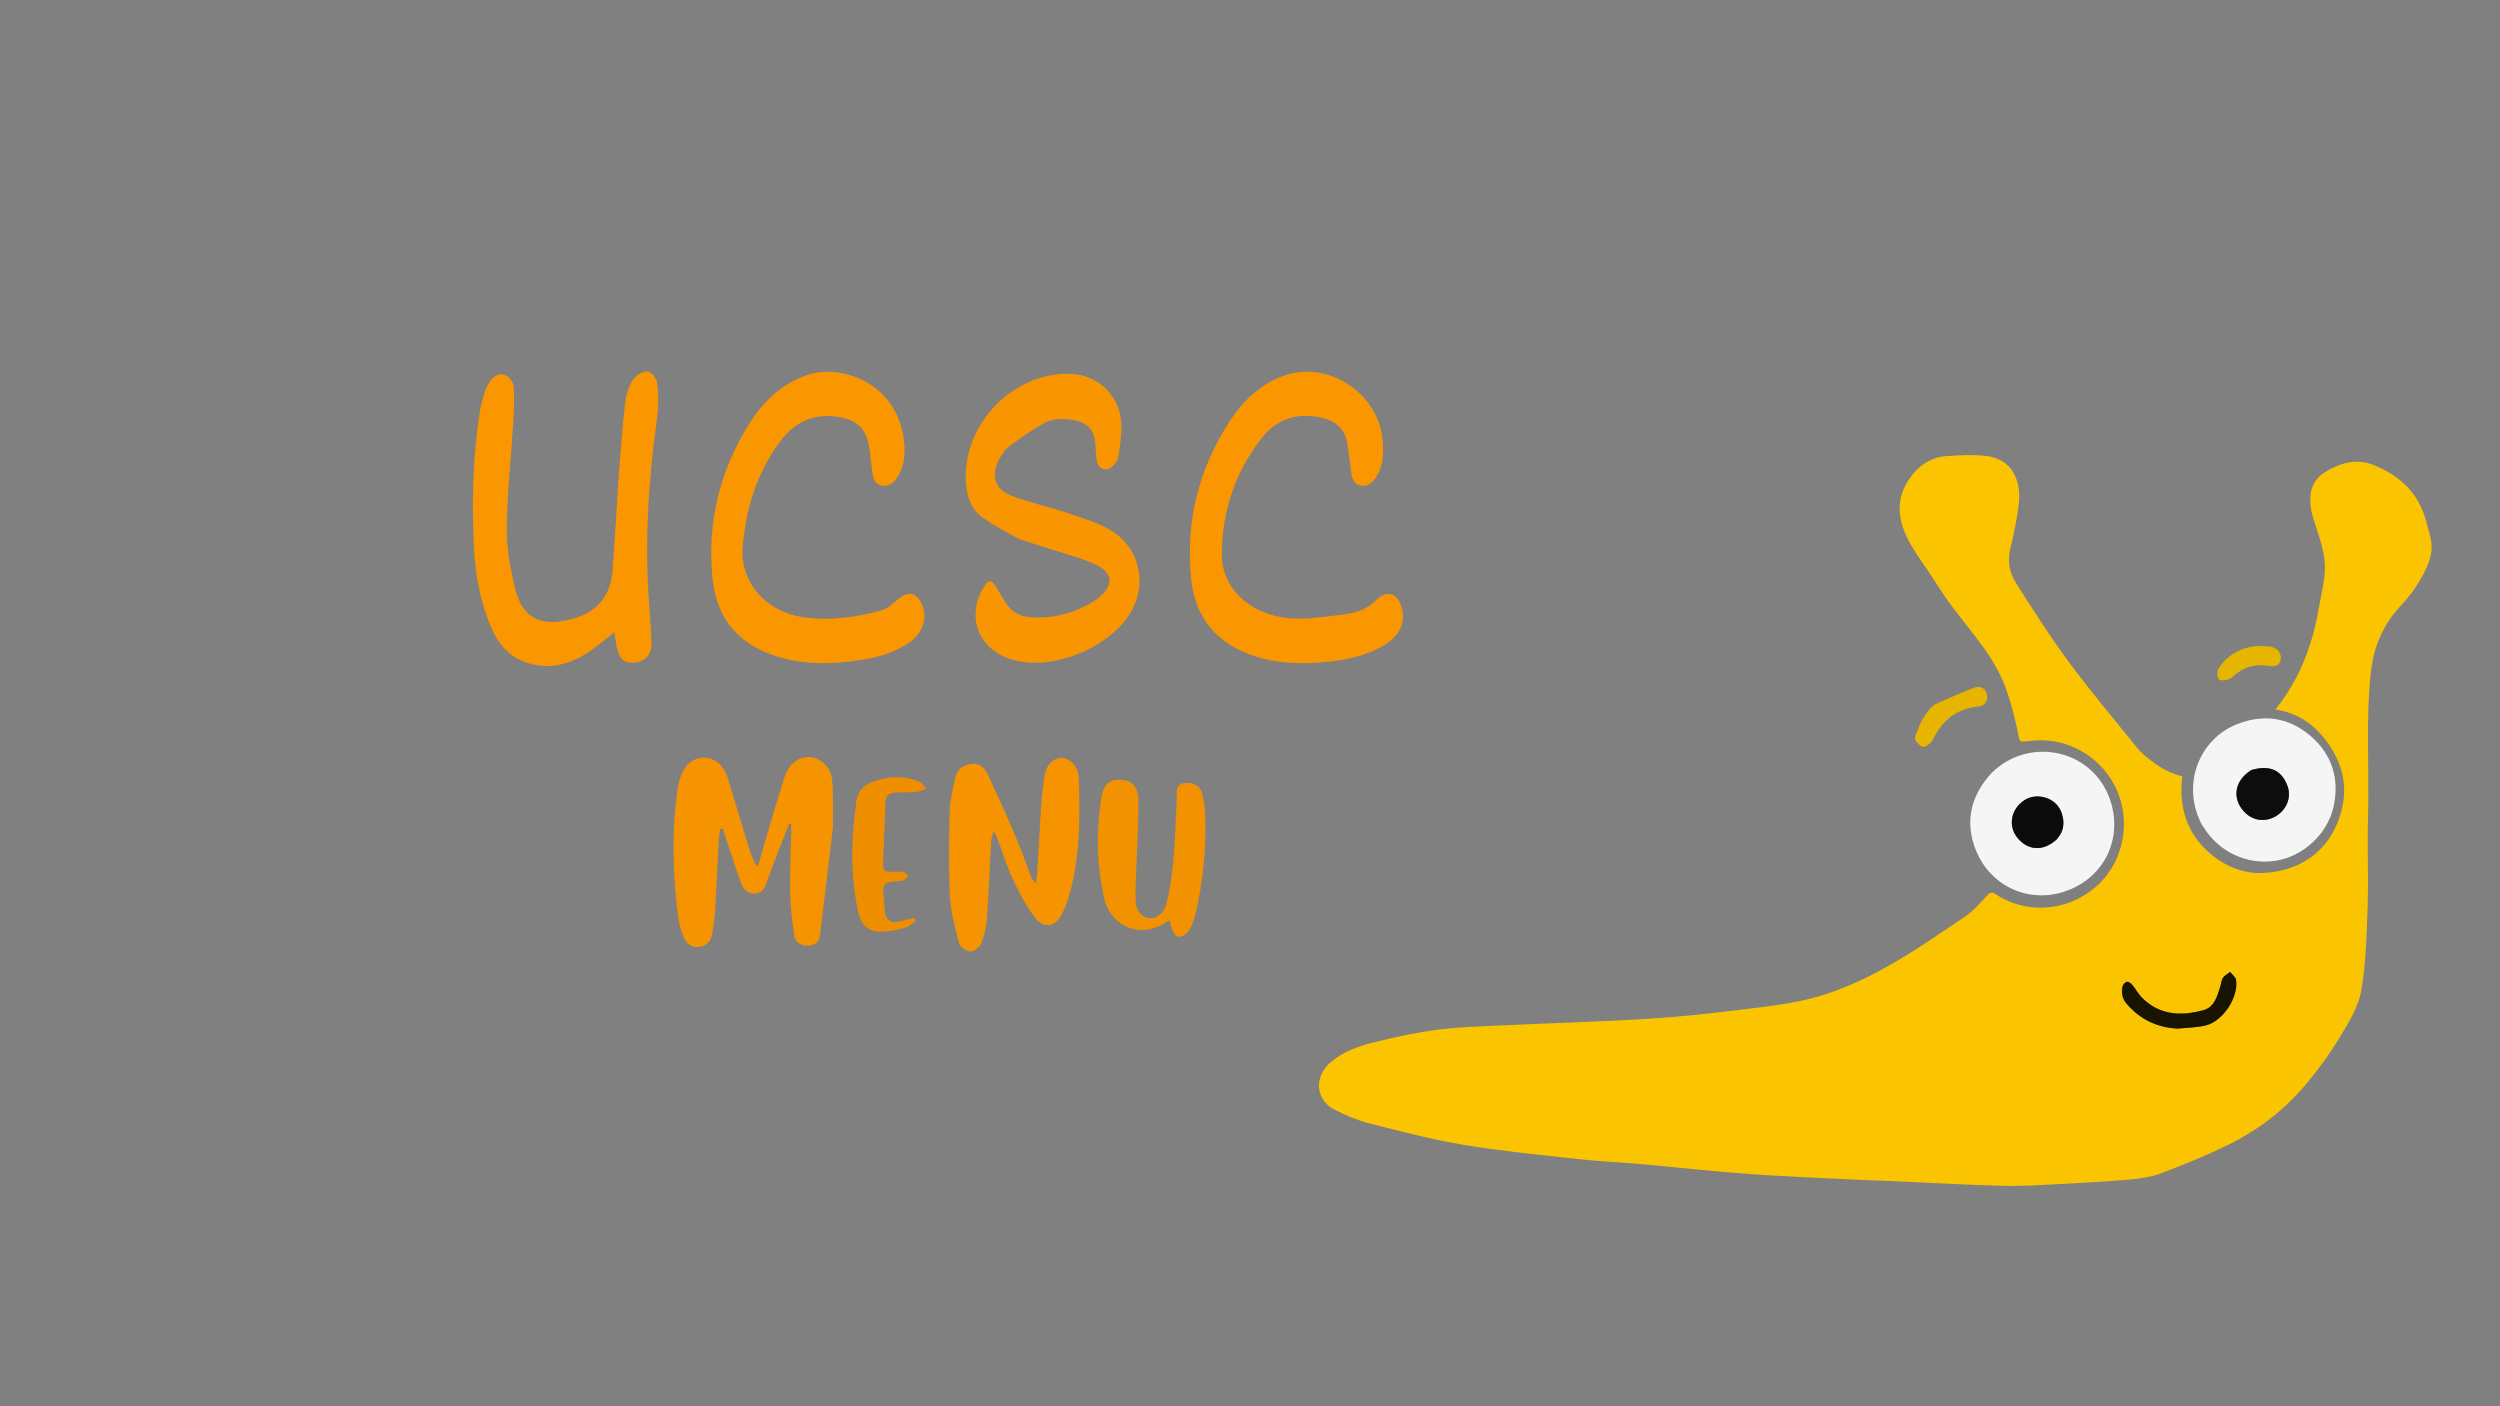 <?xml version="1.0" encoding="UTF-8" standalone="no"?>
<svg
   version="1.1"
   id="Layer_1"
   x="0px"
   y="0px"
   width="100%"
   viewBox="0 0 1600 900"
   enable-background="new 0 0 1600 900"
   xml:space="preserve"
   sodipodi:docname="menu_header_adobe_express.svg"
   inkscape:version="1.2.2 (732a01da63, 2022-12-09)"
   xmlns:inkscape="http://www.inkscape.org/namespaces/inkscape"
   xmlns:sodipodi="http://sodipodi.sourceforge.net/DTD/sodipodi-0.dtd"
   xmlns="http://www.w3.org/2000/svg"
   xmlns:svg="http://www.w3.org/2000/svg"><rect x="0" y="0" width="1600" height="900" fill="#808080" stroke="none"/><defs
   id="defs267" /><sodipodi:namedview
   id="namedview265"
   pagecolor="#505050"
   bordercolor="#ffffff"
   borderopacity="1"
   inkscape:showpageshadow="0"
   inkscape:pageopacity="0"
   inkscape:pagecheckerboard="1"
   inkscape:deskcolor="#505050"
   showgrid="false"
   inkscape:zoom="0.88444444"
   inkscape:cx="651.25628"
   inkscape:cy="450.56533"
   inkscape:window-width="1920"
   inkscape:window-height="991"
   inkscape:window-x="-9"
   inkscape:window-y="-9"
   inkscape:window-maximized="1"
   inkscape:current-layer="Layer_1" />

<path
   fill="#FAC500"
   opacity="1"
   stroke="none"
   d=" M1369.405,480.601   C1379.048,489.592 1387.591,494.781 1396.683,496.87   C1394.145,517.551 1400.063,535.363 1417.212,548.444   C1426.526,555.55 1437.455,559.338 1448.858,558.717   C1474.633,557.313 1493.98,542.049 1499.359,515.168   C1502.213,500.903 1498.34,487.522 1489.839,475.566   C1481.496,463.833 1470.554,456.157 1456.266,454.113   C1471.198,435.385 1479.501,414.409 1483.584,391.574   C1485.013,383.58 1486.887,375.631 1487.737,367.575   C1489.084,354.807 1483.902,343.131 1480.382,331.26   C1476.532,318.278 1478.623,308.06 1487.939,302.216   C1497.419,296.27 1508.113,293.262 1518.878,297.526   C1535.658,304.173 1548.107,315.526 1552.77,333.815   C1553.837,337.998 1555.265,342.122 1555.932,346.366   C1557.365,355.481 1553.286,363.39 1549.068,370.856   C1545.688,376.839 1541.346,382.441 1536.648,387.484   C1525.481,399.47 1519.295,413.121 1517.439,429.639   C1513.922,460.932 1516.442,492.246 1515.519,523.533   C1514.97,542.168 1515.901,560.848 1515.306,579.48   C1514.732,597.428 1514.234,615.532 1511.388,633.194   C1509.813,642.967 1504.296,652.451 1499.105,661.205   C1492.71,671.99 1485.375,682.346 1477.429,692.056   C1463.161,709.493 1445.601,723.233 1425.333,733.048   C1411.646,739.676 1397.504,745.45 1383.274,750.832   C1376.994,753.207 1370.043,754.257 1363.302,754.869   C1348.735,756.193 1334.115,756.987 1319.502,757.731   C1307.039,758.365 1294.541,759.242 1282.086,758.924   C1258.142,758.313 1234.219,756.924 1210.287,755.878   C1203.795,755.594 1197.296,755.452 1190.807,755.126   C1166.854,753.921 1142.878,753.033 1118.96,751.324   C1096.39,749.712 1073.89,747.14 1051.346,745.135   C1037.767,743.927 1024.124,743.354 1010.579,741.863   C985.942,739.149 961.223,736.776 936.793,732.722   C916.546,729.363 896.584,724.108 876.664,719.035   C868.883,717.054 861.276,713.836 854.091,710.191   C841.94,704.027 840.883,689.301 851.111,680.298   C859.537,672.883 869.743,669.432 880.167,666.864   C893.339,663.62 906.684,660.748 920.122,659.005   C933.611,657.255 947.298,656.908 960.913,656.269   C992.023,654.809 1023.167,653.957 1054.248,652.06   C1074.835,650.804 1095.389,648.58 1115.861,646.014   C1131.995,643.991 1148.41,642.241 1163.912,637.687   C1179.024,633.248 1193.749,626.499 1207.534,618.781   C1225.163,608.912 1241.835,597.287 1258.581,585.919   C1263.557,582.542 1267.534,577.617 1271.684,573.137   C1273.495,571.182 1274.735,570.672 1277.095,572.224   C1306.66,591.681 1345.663,576.7 1356.354,545.12   C1364.906,519.857 1354.388,493.085 1331.804,480.529   C1321.23,474.65 1310.058,472.697 1298.142,474.307   C1292.165,475.115 1292.587,474.699 1291.457,468.91   C1289.723,460.023 1287.407,451.185 1284.516,442.602   C1277.634,422.17 1263.244,406.472 1250.481,389.734   C1244.759,382.229 1239.81,374.131 1234.548,366.278   C1230.677,360.5 1226.58,354.848 1223.089,348.846   C1215.496,335.788 1212.43,321.926 1220.792,308.31   C1226.382,299.207 1234.797,292.534 1246.187,291.87   C1254.741,291.371 1263.475,290.772 1271.898,291.916   C1287.268,294.003 1293.614,306.991 1292.072,321.791   C1291.048,331.615 1288.955,341.381 1286.624,350.999   C1284.718,358.866 1285.991,366.291 1289.963,372.61   C1300.882,389.981 1311.932,407.341 1324.136,423.813   C1338.47,443.159 1354.072,461.565 1369.405,480.601  M1393.848,658.33   C1399.899,657.669 1406.133,657.713 1411.961,656.195   C1422.905,653.344 1432.755,638.064 1431.087,627.155   C1430.803,625.3 1428.597,623.738 1427.278,622.041   C1425.704,623.285 1423.731,624.261 1422.669,625.848   C1421.619,627.418 1421.564,629.628 1420.943,631.515   C1418.924,637.655 1417.369,644.526 1410.151,646.51   C1395.864,650.436 1382.175,649.809 1370.912,638.558   C1368.497,636.145 1366.885,632.944 1364.682,630.291   C1363.866,629.307 1362.294,628.165 1361.283,628.341   C1360.17,628.535 1358.672,630.038 1358.449,631.186   C1357.678,635.159 1357.988,638.846 1360.963,642.316   C1369.436,652.198 1379.999,657.54 1393.848,658.33  z"
   id="path232" />
<path
   fill="#FA9600"
   opacity="1"
   stroke="none"
   d=" M396.051,303.007   C397.373,287.447 398.383,272.328 400.149,257.298   C400.733,252.321 402.511,247.092 405.181,242.894   C406.918,240.162 411.293,237.658 414.411,237.746   C416.624,237.808 420.265,242.201 420.557,244.948   C421.353,252.448 421.535,260.213 420.503,267.671   C414.919,308.037 412.323,348.48 415.637,389.189   C416.258,396.819 416.785,404.471 416.934,412.121   C417.065,418.867 412.91,423.321 406.606,423.995   C399.856,424.717 396.686,422.339 394.875,414.743   C394.039,411.238 393.716,407.611 393.252,404.627   C386.997,409.399 381.072,414.771 374.357,418.837   C364.95,424.532 354.535,427.567 343.336,425.687   C329.743,423.405 320.605,415.366 315.018,402.995   C307.296,385.895 304.106,367.698 303.249,349.196   C301.921,320.545 302.631,291.904 307.057,263.484   C307.793,258.759 309.241,254.115 310.706,249.544   C311.4,247.379 312.734,245.347 314.091,243.483   C316.476,240.208 320.155,238.418 323.668,240.203   C326.028,241.403 328.565,244.757 328.733,247.299   C329.248,255.065 328.915,262.921 328.444,270.713   C327.089,293.129 324.582,315.522 324.365,337.942   C324.239,350.909 326.618,364.165 329.718,376.84   C334.939,398.187 349.388,401.638 369.305,395.128   C383.357,390.534 390.9,379.976 392.01,365.298   C393.567,344.709 394.712,324.089 396.051,303.007  z"
   id="path234" />
<path
   fill="#F99500"
   opacity="1"
   stroke="none"
   d=" M652.067,344.931   C644.01,340.303 635.957,336.295 628.741,331.12   C621.411,325.863 618.747,317.626 618.177,308.825   C615.793,272.029 647.688,238.551 684.46,239.191   C701.969,239.497 716.438,252.622 717.602,270.282   C718.078,277.486 716.843,284.861 715.792,292.072   C715.446,294.446 713.663,297.043 711.786,298.672   C707.908,302.037 702.915,300.166 702.007,295.152   C701.358,291.57 701.249,287.881 701.036,284.231   C700.535,275.64 696.354,270.764 687.941,269.059   C680.894,267.631 673.741,267.553 667.486,271.156   C659.782,275.592 652.453,280.749 645.329,286.085   C642.792,287.985 640.959,291.127 639.441,294.035   C633.957,304.532 636.701,313.318 647.792,317.461   C659.122,321.693 671.064,324.251 682.548,328.11   C692.115,331.325 702.086,334.206 710.683,339.267   C730.005,350.642 734.897,375.443 722.299,394.096   C707.987,415.288 672.799,429.854 647.202,421.993   C626.184,415.539 618.018,394.559 629.663,375.632   C632.622,370.823 634.503,370.758 637.451,375.472   C639.743,379.136 641.756,382.983 644.18,386.554   C647.989,392.166 653.381,394.7 660.237,395.083   C673.076,395.8 685.025,393.112 696.256,386.996   C698.15,385.964 699.997,384.812 701.74,383.541   C713.57,374.916 712.844,366.07 699.295,360.422   C690.279,356.665 680.738,354.165 671.422,351.132   C665.103,349.075 658.767,347.068 652.067,344.931  z"
   id="path236" />
<path
   fill="#FA9600"
   opacity="1"
   stroke="none"
   d=" M535.965,266.801   C519.814,264.328 507.96,270.726 498.887,283.086   C484.17,303.135 477.145,326.04 475.304,350.5   C473.648,372.502 489.942,391.27 513.472,394.912   C530.685,397.576 547.726,395.209 564.33,390.573   C568.509,389.406 572.023,385.612 575.656,382.786   C581.437,378.288 586.493,379.385 589.695,386.052   C594.298,395.634 590.307,406.436 579.676,412.753   C570.683,418.096 560.838,420.982 550.538,422.499   C531.391,425.32 512.448,425.692 493.853,418.984   C470.742,410.647 458.316,394.089 455.97,369.933   C452.468,333.885 460.736,300.472 480.243,270.104   C489.008,256.46 500.696,245.47 516.513,240.045   C538.943,232.352 575.762,245.681 578.772,284.374   C579.384,292.244 578.318,299.665 573.729,306.272   C571.51,309.466 568.556,311.547 564.421,310.8   C560.214,310.04 558.997,306.68 558.461,303.103   C557.572,297.184 557.196,291.18 556.123,285.299   C554.05,273.931 547.916,268.372 535.965,266.801  z"
   id="path238" />
<path
   fill="#FA9600"
   opacity="1"
   stroke="none"
   d=" M843.161,395.243   C850.065,394.409 856.542,393.831 862.941,392.778   C869.391,391.716 875.168,389.443 880.144,384.596   C888.044,376.901 894.925,379.375 897.385,390.2   C899.413,399.128 895.206,407.338 885.802,412.931   C874.217,419.821 861.336,422.497 848.219,423.71   C833.258,425.093 818.366,424.82 803.72,420.188   C778.984,412.364 764.812,395.817 762.315,370.118   C758.801,333.959 767.021,300.31 786.817,269.856   C795.562,256.404 807.052,245.298 822.736,240.124   C851.487,230.639 883.323,252.885 885.019,283.181   C885.464,291.125 885.221,298.84 880.493,305.707   C878.074,309.221 875.075,311.785 870.504,310.72   C866.167,309.71 865.284,306.065 864.785,302.275   C863.981,296.175 863.206,290.07 862.297,283.985   C860.842,274.242 854.352,269.143 845.418,267.233   C830.524,264.05 817.468,267.809 807.829,279.958   C790.569,301.712 782.266,326.941 781.929,354.449   C781.705,372.668 794.242,387.212 812.564,393.156   C822.482,396.373 832.528,396.389 843.161,395.243  z"
   id="path240" />
<path
   fill="#F59300"
   opacity="1"
   stroke="none"
   d=" M533.078,529.563   C530.282,552.782 527.499,575.54 524.826,598.312   C524.304,602.759 521.663,604.75 517.628,605.201   C513.199,605.695 508.916,603.097 508.311,598.79   C507.066,589.927 505.893,580.986 505.715,572.057   C505.454,558.916 506.093,545.758 506.339,532.607   C506.371,530.858 506.343,529.108 506.343,527.358   C505.939,527.271 505.536,527.184 505.132,527.097   C502.314,534.222 499.452,541.331 496.693,548.478   C494.601,553.9 492.562,559.345 490.646,564.831   C489.369,568.487 487.73,571.594 483.296,571.865   C478.462,572.161 475.818,569.056 474.37,565.221   C471.323,557.152 468.755,548.901 465.988,540.726   C464.821,537.28 463.647,533.837 462.477,530.392   C461.942,530.474 461.407,530.556 460.871,530.638   C460.613,532.467 460.216,534.288 460.118,536.125   C459.287,551.75 458.6,567.383 457.665,583.002   C457.368,587.969 456.614,592.927 455.781,597.84   C455.053,602.131 452.522,605.249 448.101,605.963   C443.492,606.707 439.67,604.618 437.876,600.473   C436.05,596.253 434.613,591.682 434.032,587.134   C430.478,559.288 429.735,531.396 433.847,503.525   C434.232,500.916 435.091,498.332 436.048,495.86   C438.814,488.72 444.688,484.531 451.105,484.899   C457.956,485.292 463.323,489.991 465.755,497.93   C470.622,513.812 475.368,529.731 480.293,545.594   C481.198,548.512 482.716,551.239 483.952,554.054   C484.415,553.903 484.879,553.752 485.342,553.601   C487.62,545.705 489.841,537.793 492.188,529.918   C495.5,518.81 498.717,507.667 502.331,496.656   C505.028,488.439 511.74,483.904 519.153,484.565   C525.407,485.123 531.889,491.376 532.569,499.337   C533.412,509.205 532.999,519.18 533.078,529.563  z"
   id="path242" />
<path
   fill="#F59300"
   opacity="1"
   stroke="none"
   d=" M690.818,515   C690.903,532.359 689.911,549.156 686.239,565.63   C684.738,572.368 682.597,579.175 679.451,585.284   C675.187,593.562 667.935,594.554 662.345,587.218   C656.687,579.794 652.193,571.315 648.236,562.811   C644.186,554.106 641.417,544.805 638.053,535.778   C637.729,534.909 637.161,534.131 635.945,531.938   C635.2,534.77 634.523,536.289 634.434,537.84   C633.478,554.626 632.831,571.434 631.599,588.199   C631.205,593.564 629.909,599.057 627.877,604.022   C626.913,606.377 623.093,609.193 620.849,608.969   C618.222,608.708 614.362,605.764 613.718,603.286   C611.14,593.371 608.453,583.244 607.931,573.087   C607.01,555.151 607.314,537.127 607.788,519.157   C607.974,512.098 609.859,505.061 611.223,498.063   C612.271,492.688 616.165,489.807 621.228,488.941   C626.338,488.067 630.041,491.005 632.053,495.314   C638.227,508.534 644.244,521.836 649.957,535.261   C653.727,544.12 656.848,553.253 660.322,562.239   C660.629,563.036 661.396,563.655 662.791,565.424   C663.256,562.58 663.674,560.93 663.775,559.26   C664.643,544.966 665.355,530.662 666.326,516.376   C666.777,509.74 667.504,503.107 668.459,496.525   C669.461,489.612 674.351,484.842 679.629,485.073   C685.353,485.324 690.067,490.857 690.415,498.012   C690.682,503.502 690.696,509.004 690.818,515  z"
   id="path244" />
<path
   fill="#F5F5F5"
   opacity="1"
   stroke="none"
   d=" M1274.667,494.66   C1297.872,471.754 1336.597,478.908 1349.213,508.639   C1359.836,533.675 1348.341,561.95 1320.741,570.77   C1297.069,578.336 1272.062,566.331 1263.571,541.488   C1257.683,524.26 1261.962,508.378 1274.667,494.66  M1316.552,536.971   C1317.387,535.744 1318.348,534.583 1319.034,533.278   C1322.118,527.412 1320.406,518.608 1315.37,514.039   C1309.937,509.109 1301.371,508.296 1295.545,512.156   C1287.073,517.768 1285.019,528.324 1290.926,535.888   C1297.664,544.516 1307.724,545.148 1316.552,536.971  z"
   id="path246" />
<path
   fill="#F5F5F5"
   opacity="1"
   stroke="none"
   d=" M1409.213,527.918   C1395.497,501.458 1408.081,472.9 1431.535,463.536   C1448.543,456.745 1464.773,459.042 1478.667,470.937   C1492.526,482.803 1497.405,498.474 1493.464,516.313   C1489.571,533.934 1473.704,548.314 1456.303,550.916   C1438.011,553.651 1420.041,545.252 1410.304,529.425   C1410.044,529.002 1409.702,528.629 1409.213,527.918  M1440.646,492.849   C1428.656,500.538 1428.982,512.666 1437.158,520.384   C1442.901,525.805 1451.134,526.222 1457.707,521.606   C1464.104,517.113 1466.572,509.411 1463.819,502.533   C1459.886,492.71 1452.603,489.497 1440.646,492.849  z"
   id="path248" />
<path
   fill="#F39200"
   opacity="1"
   stroke="none"
   d=" M753.101,512.989   C753.109,511.347 753.164,510.179 753.109,509.016   C752.933,505.32 753.073,501.868 757.865,501.164   C763.044,500.402 768.064,502.809 769.157,507.166   C770.204,511.337 771.035,515.648 771.23,519.931   C772.227,541.83 770.132,563.483 765.118,584.816   C764.217,588.648 762.846,592.585 760.715,595.833   C759.408,597.826 756.178,599.681 753.935,599.547   C752.388,599.454 750.872,595.946 749.694,593.773   C749.048,592.58 749.131,590.991 748.798,589.084   C747.463,589.722 746.565,590.034 745.791,590.538   C729.902,600.893 710.723,593.115 706.628,574.695   C701.95,553.656 701.409,532.509 704.727,511.235   C706.037,502.833 709.059,499.35 715.38,499.077   C723.459,498.727 728.342,502.573 728.537,511.253   C728.806,523.194 727.965,535.16 727.581,547.115   C727.278,556.59 726.651,566.066 726.729,575.538   C726.785,582.421 730.331,586.862 735.132,587.584   C739.689,588.27 745.028,584.713 746.56,578.335   C748.606,569.82 749.977,561.071 750.771,552.344   C751.946,539.421 752.36,526.428 753.101,512.989  z"
   id="path250" />
<path
   fill="#EF8F00"
   opacity="1"
   stroke="none"
   d=" M566.431,584.931   C568.415,590.262 570.946,591.155 577.324,589.357   C579.896,588.633 582.534,588.142 585.142,587.545   C585.447,588.18 585.752,588.816 586.057,589.452   C584.1,590.81 582.319,592.742 580.149,593.405   C575.888,594.707 571.447,595.747 567.017,596.104   C556.081,596.987 551.299,593.427 549.04,582.635   C545.366,565.083 544.681,547.321 546.237,529.476   C546.742,523.687 547.316,517.892 548.184,512.149   C549.125,505.93 553.169,502.215 558.918,500.174   C568.664,496.714 578.474,496.258 588.149,500.199   C590.017,500.96 591.316,503.116 592.878,504.628   C590.877,505.368 588.917,506.57 586.866,506.753   C582.236,507.166 577.556,506.994 572.904,507.216   C569.031,507.401 566.779,509.314 566.643,513.456   C566.206,526.76 565.716,540.062 565.181,553.362   C565.04,556.876 566.746,558.119 570.036,557.978   C572.694,557.864 575.397,557.682 578.007,558.046   C579.222,558.216 580.266,559.61 581.387,560.449   C580.267,561.482 579.298,563.075 577.994,563.429   C575.454,564.117 572.722,564.077 570.077,564.401   C566.748,564.808 564.97,566.584 565.242,570.087   C565.616,574.892 565.981,579.698 566.431,584.931  z"
   id="path252" />
<path
   fill="#E7B500"
   opacity="1"
   stroke="none"
   d=" M1237.949,450.982   C1246.576,447.192 1254.825,443.351 1263.319,440.165   C1267.625,438.55 1271.13,440.899 1271.693,444.673   C1272.294,448.701 1270.23,451.801 1266.361,452.142   C1252.271,453.384 1243.018,461.031 1236.967,473.456   C1235.969,475.506 1233.453,477.432 1231.257,478.042   C1230.01,478.387 1227.757,476.154 1226.411,474.671   C1225.691,473.878 1225.427,472.022 1225.822,470.971   C1228.559,463.678 1231.449,456.424 1237.949,450.982  z"
   id="path254" />
<path
   fill="#E6B500"
   opacity="1"
   stroke="none"
   d=" M1431.309,431.12   C1429.446,432.558 1428.028,434.276 1426.249,434.825   C1424.292,435.428 1421.079,435.801 1420.1,434.731   C1418.942,433.466 1418.674,430.011 1419.603,428.44   C1424.412,420.299 1431.926,415.563 1441.113,413.843   C1444.649,413.18 1448.417,413.546 1452.064,413.743   C1456.855,414.001 1460.268,417.621 1459.677,421.711   C1458.927,426.9 1455.133,426.658 1451.318,426.074   C1444.069,424.966 1437.48,426.459 1431.309,431.12  z"
   id="path256" />
<path
   fill="#191400"
   opacity="1"
   stroke="none"
   d=" M1393.395,658.318   C1379.999,657.54 1369.436,652.198 1360.963,642.316   C1357.988,638.846 1357.678,635.159 1358.449,631.186   C1358.672,630.038 1360.17,628.535 1361.283,628.341   C1362.294,628.165 1363.866,629.307 1364.682,630.291   C1366.885,632.944 1368.497,636.145 1370.912,638.558   C1382.175,649.809 1395.864,650.436 1410.151,646.51   C1417.369,644.526 1418.924,637.655 1420.943,631.515   C1421.564,629.628 1421.619,627.418 1422.669,625.848   C1423.731,624.261 1425.704,623.285 1427.278,622.041   C1428.597,623.738 1430.803,625.3 1431.087,627.155   C1432.755,638.064 1422.905,653.344 1411.961,656.195   C1406.133,657.713 1399.899,657.669 1393.395,658.318  z"
   id="path258" />
<path
   fill="#0C0C0C"
   opacity="1"
   stroke="none"
   d=" M1316.278,537.217   C1307.724,545.148 1297.664,544.516 1290.926,535.888   C1285.019,528.324 1287.073,517.768 1295.545,512.156   C1301.371,508.296 1309.937,509.109 1315.37,514.039   C1320.406,518.608 1322.118,527.412 1319.034,533.278   C1318.348,534.583 1317.387,535.744 1316.278,537.217  z"
   id="path260" />
<path
   fill="#0D0D0D"
   opacity="1"
   stroke="none"
   d=" M1441.018,492.744   C1452.603,489.497 1459.886,492.71 1463.819,502.533   C1466.572,509.411 1464.104,517.113 1457.707,521.606   C1451.134,526.222 1442.901,525.805 1437.158,520.384   C1428.982,512.666 1428.656,500.538 1441.018,492.744  z"
   id="path262" />
</svg>
